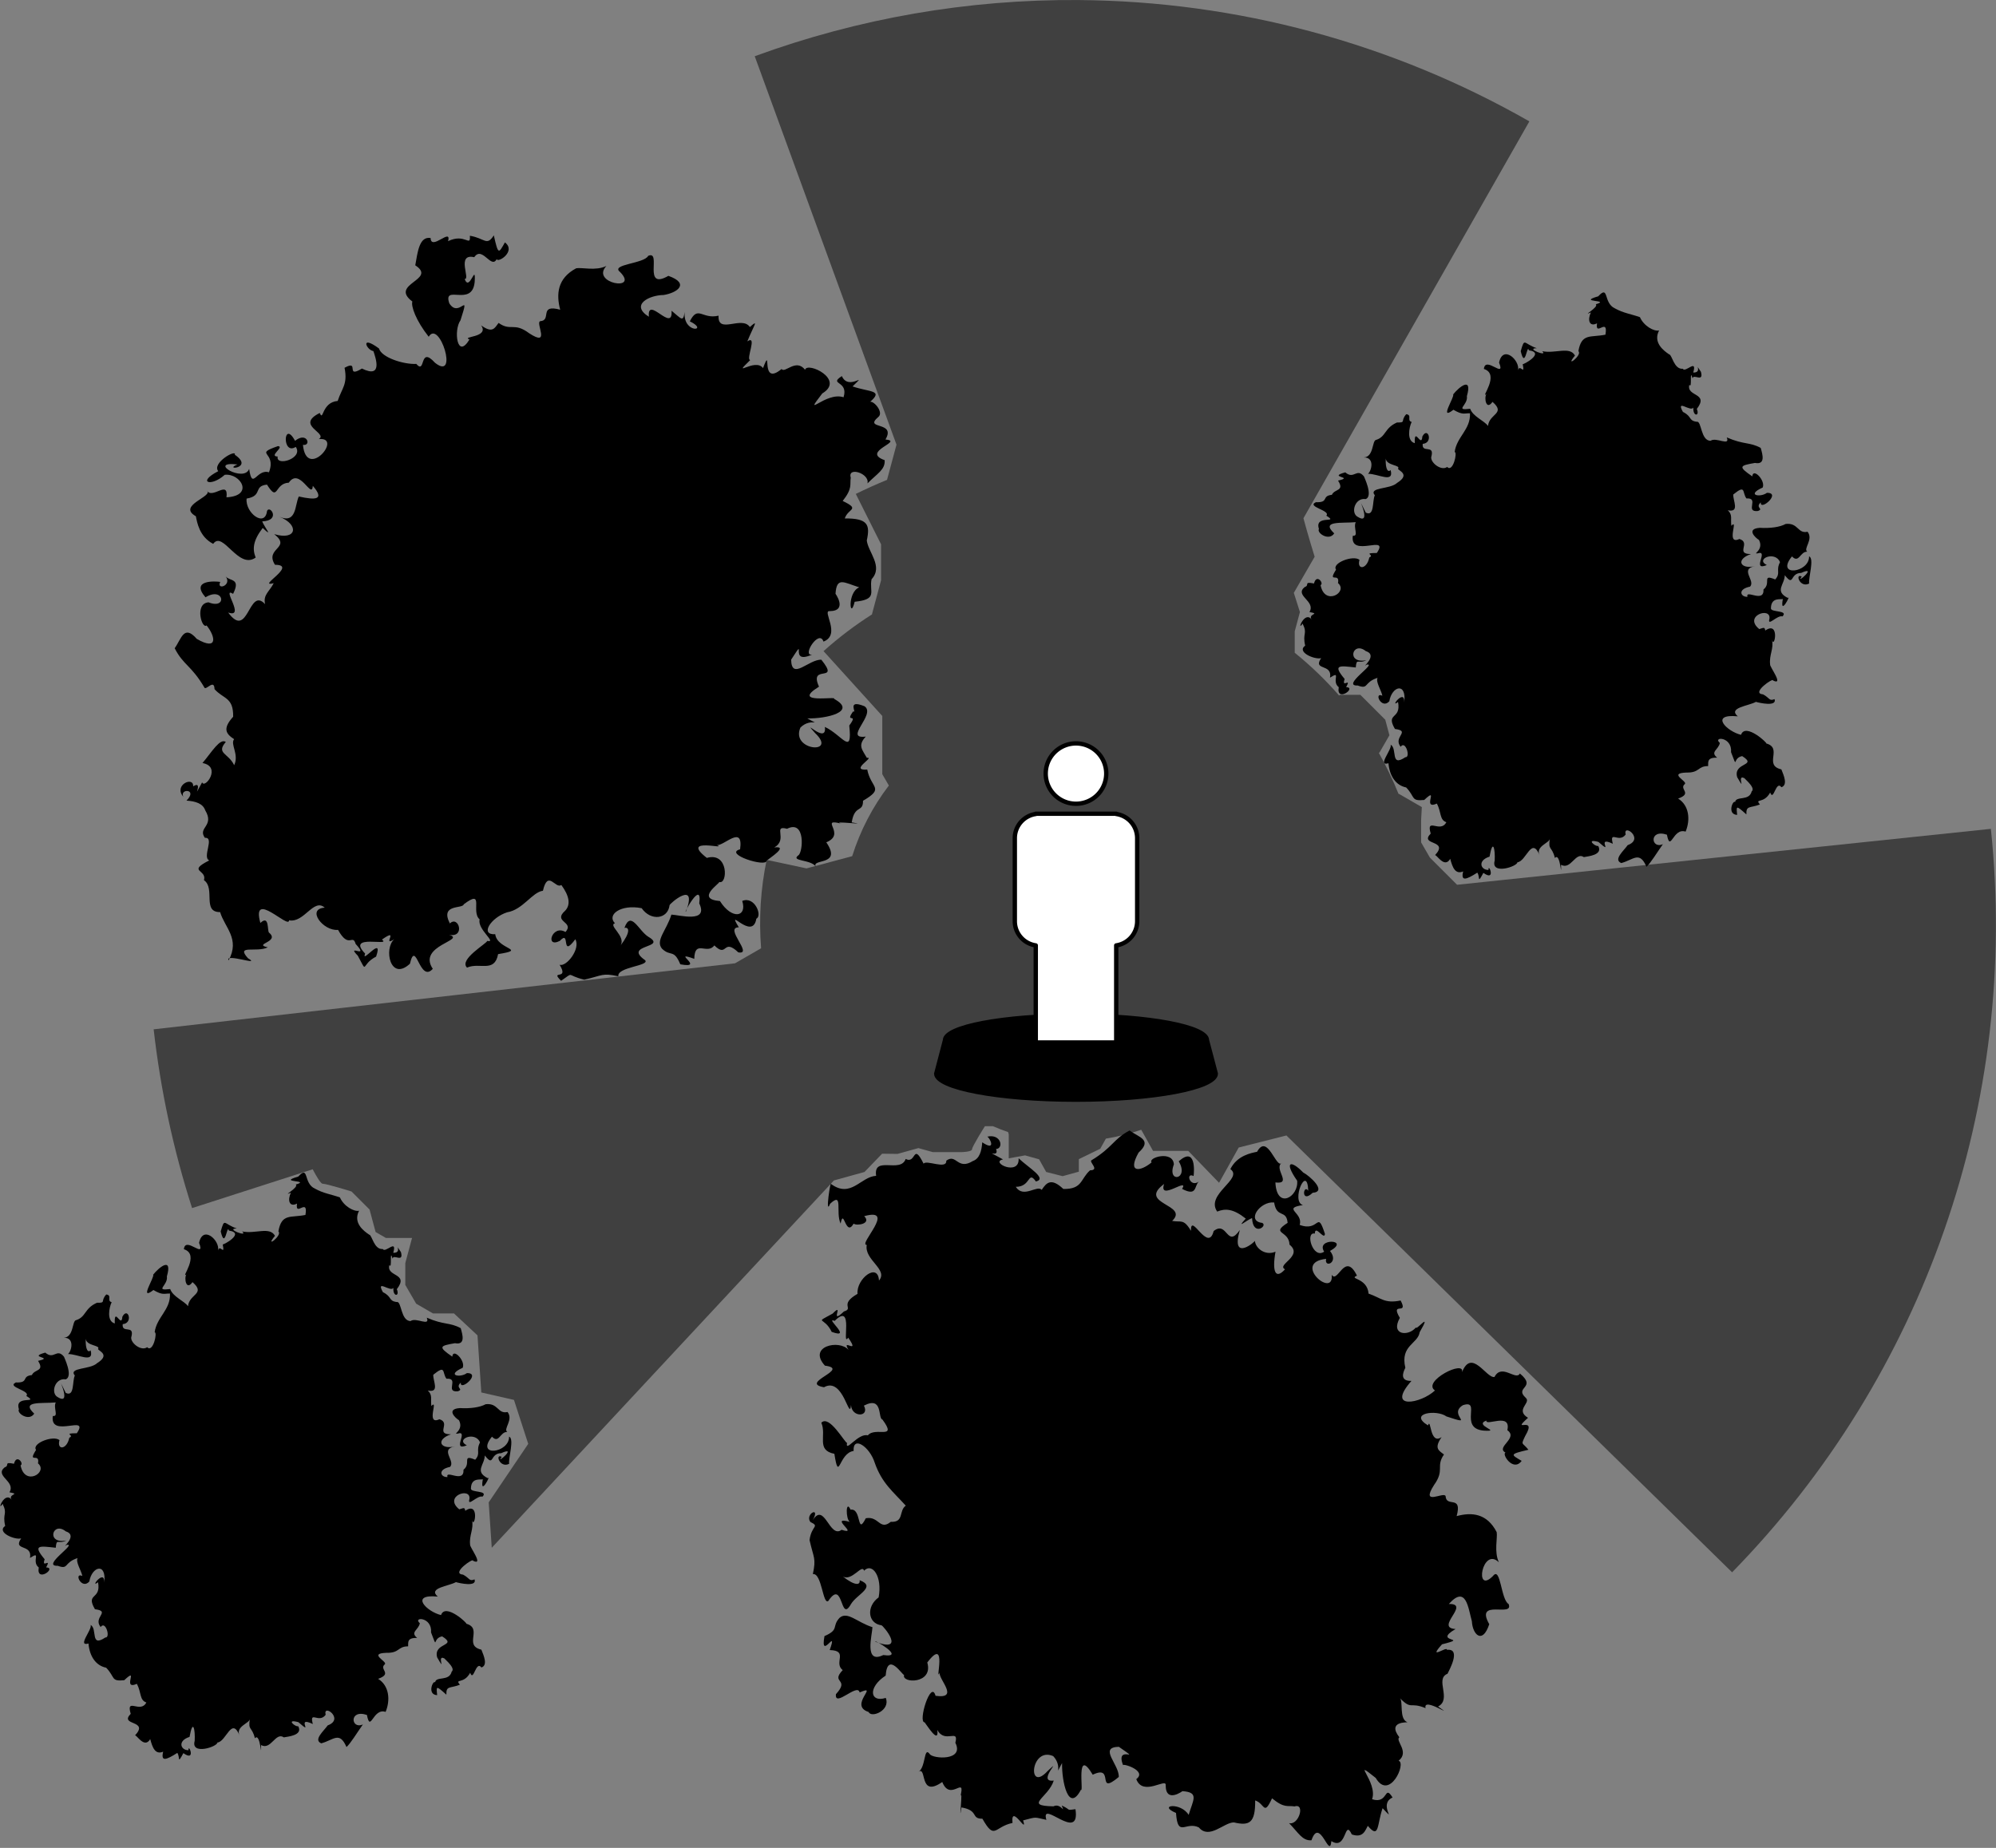 <?xml version="1.0" encoding="UTF-8" standalone="no"?>
<!-- Created with Inkscape (http://www.inkscape.org/) -->

<svg
   width="39.183mm"
   height="36.281mm"
   viewBox="0 0 39.183 36.281"
   version="1.1"
   id="svg7860"
   xml:space="preserve"
   inkscape:version="1.3.2 (091e20e, 2023-11-25, custom)"
   sodipodi:docname="wahrnehmungsbereich.svg"
   xmlns:inkscape="http://www.inkscape.org/namespaces/inkscape"
   xmlns:sodipodi="http://sodipodi.sourceforge.net/DTD/sodipodi-0.dtd"
   xmlns="http://www.w3.org/2000/svg"
   xmlns:svg="http://www.w3.org/2000/svg"><rect x="0" y="0" width="39.183" height="36.281" fill="#808080" stroke="none"/><sodipodi:namedview
     id="namedview7862"
     pagecolor="#ffffff"
     bordercolor="#666666"
     borderopacity="1.0"
     inkscape:showpageshadow="2"
     inkscape:pageopacity="0.0"
     inkscape:pagecheckerboard="0"
     inkscape:deskcolor="#d1d1d1"
     inkscape:document-units="mm"
     showgrid="false"
     inkscape:zoom="4.5506011"
     inkscape:cx="69.221624"
     inkscape:cy="80.538811"
     inkscape:window-width="2560"
     inkscape:window-height="1369"
     inkscape:window-x="2552"
     inkscape:window-y="-8"
     inkscape:window-maximized="1"
     inkscape:current-layer="g13989"
     showguides="true" /><defs
     id="defs7857" /><g
     inkscape:label="Ebene 1"
     inkscape:groupmode="layer"
     id="layer1"
     transform="translate(-109.391,-206.221)"><g
       id="g13922"
       transform="matrix(0.186,-0.693,0.693,0.186,-238.736,306.061)" /><g
       id="g13989"><path
         style="fill:#000000;fill-opacity:1;stroke-width:0.039"
         d="m 125.803,239.482 c 0.28,-0.307 -0.116,-0.21 0.131,-0.47 -0.186,-0.144 0.123,-0.383 -0.255,-0.394 0.168,-0.478 -0.195,0.235 -0.103,-0.274 0.299,-0.13 0.136,-0.186 0.297,-0.36 0.156,-0.133 0.34,0.088 0.645,0.185 -0.005,0.149 -0.17,0.734 0.212,0.547 0.469,0.066 -0.224,-0.333 -0.152,-0.261 0.609,0.232 0.149,-0.32 0.117,-0.323 -0.268,-0.035 -0.304,-0.368 -0.056,-0.548 0.077,-0.41 -0.125,-0.69 -0.286,-0.524 -0.039,-0.142 -0.239,0.218 -0.419,0.112 0.252,0.198 0.351,0.168 0.331,0.074 0.341,0.129 -0.055,0.277 -0.169,0.47 -0.218,0.389 -0.143,-0.513 -0.444,-0.063 -0.108,0.092 -0.128,-0.557 -0.304,-0.526 0.067,-0.321 0.016,-0.306 -0.065,-0.669 0.038,-0.291 0.209,-0.259 0.015,-0.356 -0.11,-0.154 0.209,-0.323 0.047,-0.033 0.233,-0.373 0.328,0.37 0.567,0.188 0.365,0.117 -0.274,-0.276 0.161,-0.156 -0.082,-0.052 -0.081,-0.45 0.015,-0.239 0.223,-0.038 0.118,0.527 0.299,0.168 0.259,-0.049 0.27,0.249 0.491,0.07 0.266,0.015 0.153,-0.22 0.294,-0.317 -0.251,-0.278 -0.467,-0.437 -0.609,-0.841 -0.099,-0.319 -0.434,-0.541 -0.415,-0.233 -0.296,0.04 -0.285,0.64 -0.378,0.056 -0.364,-0.071 -0.148,-0.363 -0.256,-0.61 0.156,-0.164 0.459,0.392 0.505,0.396 -0.04,0.205 0.219,-0.201 0.408,-0.148 0.146,-0.178 0.591,0.102 0.286,-0.312 -0.093,-0.019 0.018,-0.47 -0.363,-0.272 0.12,0.227 -0.242,0.239 -0.253,-0.014 -0.031,0.344 -0.147,-0.563 -0.53,-0.347 -0.501,-0.086 0.534,-0.357 0.018,-0.424 -0.345,-0.379 0.282,-0.521 0.464,-0.309 -0.156,-0.252 0.24,0.119 -0.007,-0.241 -0.14,0.204 0.123,-0.716 -0.266,-0.329 -0.214,-0.086 0.37,0.37 -0.058,0.216 -0.152,-0.313 -0.353,-0.152 0.018,-0.359 0.241,-0.246 -0.08,0.245 0.222,-0.042 0.205,-0.062 -0.106,-0.131 0.267,-0.346 -0.029,-0.292 0.401,-0.628 0.421,-0.261 0.189,-0.218 -0.295,-0.405 -0.24,-0.7 -0.182,0.004 0.597,-0.744 -0.05,-0.564 0.148,0.15 -0.146,0.195 -0.208,0.147 -0.158,0.277 -0.194,-0.329 -0.255,-0.001 -0.105,-0.22 0.059,-0.638 -0.207,-0.389 -0.104,0.265 0.015,-0.513 0.021,-0.387 0.391,0.284 0.58,-0.146 0.883,-0.162 -0.059,-0.405 0.478,-0.042 0.58,-0.331 0.21,0.108 0.137,-0.338 0.352,0.093 0.052,-0.084 0.458,0.123 0.445,-0.059 0.201,-0.149 0.216,0.196 0.523,0.006 0.127,-0.045 0.171,-0.189 0.183,-0.367 0.287,0.192 0.148,-0.096 0.098,-0.111 0.278,-0.062 0.326,0.236 0.173,0.242 0.084,0.21 -0.315,-0.046 0.137,0.205 -0.268,0.053 0.33,0.342 0.306,-0.022 0.195,0.185 0.57,0.4 0.34,0.455 -0.162,-0.225 -0.093,0.107 -0.396,0.105 0.152,0.236 0.425,-0.048 0.509,0.061 0.097,-0.152 0.193,-0.238 0.425,-0.019 0.378,0.006 0.332,-0.194 0.524,-0.366 0.193,-0.003 -0.015,-0.157 0.025,-0.195 0.431,-0.262 0.428,-0.416 0.751,-0.587 0.182,0.134 0.455,0.181 0.177,0.434 -0.231,0.413 0.04,0.373 0.256,0.192 -0.08,-0.093 0.419,-0.242 0.437,0.039 -0.143,0.377 0.309,0.3 0.095,-0.06 0.34,-0.302 0.304,0.2 0.292,0.289 -0.164,-0.082 -0.073,0.237 0.103,0.109 -0.094,0.081 -0.027,0.3 -0.328,0.144 0.146,-0.246 -0.47,0.256 -0.354,-0.097 -0.534,0.396 0.502,0.4 0.158,0.725 0.172,0.034 0.224,-0.052 0.369,0.195 -0.008,-0.382 0.335,0.446 0.446,0.004 0.272,-0.213 0.257,0.352 0.513,-0.02 -0.186,0.653 0.328,0.209 0.297,0.209 0.003,0.137 0.193,0.305 0.404,0.217 -0.07,0.39 -0.001,0.555 0.187,0.345 -0.178,-0.088 0.368,-0.259 0.088,-0.484 -0.008,-0.283 -0.384,-0.204 -0.037,-0.428 -0.025,-0.272 -0.214,-0.078 -0.265,-0.4 -0.278,-0.027 -0.554,0.365 -0.234,0.401 0.118,0.058 -0.184,0.276 -0.199,-0.095 -0.121,0.049 -0.322,0.23 -0.124,0.011 -0.244,-0.195 -0.401,-0.203 -0.561,-0.138 -0.237,-0.343 0.523,-0.644 0.259,-0.834 0.134,-0.271 0.415,-0.317 0.524,-0.34 0.207,-0.377 0.376,0.354 0.488,0.216 -0.174,0.108 0.214,0.428 -0.128,0.386 0.025,0.543 0.46,0.282 0.427,-0.034 -0.267,-0.383 -0.123,-0.412 0.119,-0.161 0.116,0.058 0.48,0.376 0.185,0.398 -0.236,0.224 -0.184,-0.183 -0.086,-0.04 -0.021,-0.544 -0.349,0.215 -0.104,0.281 -0.422,0.064 0.012,0.147 -0.065,0.389 0.397,0.149 0.337,-0.309 0.496,0.176 -0.008,0.141 -0.194,-0.193 -0.198,-0.005 -0.196,-0.044 -0.04,0.511 0.183,0.355 -0.174,-0.272 0.529,-0.244 0.115,-0.014 0.185,0.232 -0.12,0.343 -0.076,0.155 -0.685,0.073 0.16,0.795 0.109,0.313 0.118,0.185 0.257,-0.472 0.496,0.017 -0.174,0.073 0.202,0.034 0.228,0.353 0.247,0.083 0.31,0.2 0.629,0.135 0.164,0.305 -0.213,0.005 -0.015,0.341 -0.191,0.34 0.169,0.369 0.315,0.188 0.007,0.069 0.328,-0.346 0.074,0.093 -0.033,0.23 -0.386,0.257 -0.281,0.699 -0.057,0.109 -0.101,0.264 0.12,0.257 -0.512,0.58 0.193,0.444 0.461,0.188 -0.263,-0.177 0.605,-0.618 0.53,-0.355 0.192,-0.485 0.479,0.122 0.639,0.09 0.14,-0.274 0.424,0.081 0.498,-0.068 0.344,0.286 -0.12,0.26 0.116,0.478 0.113,0.097 -0.217,0.234 0.044,0.392 -0.359,0.322 0.196,-0.067 -0.055,0.356 -0.09,0.194 -0.062,0.113 0.063,0.271 -0.379,0.089 -0.345,0.093 -0.133,0.218 -0.167,0.229 -0.399,-0.143 -0.316,-0.161 -0.203,-0.108 0.259,-0.283 0.035,-0.441 0.081,-0.359 -0.429,-0.068 -0.412,-0.189 -0.263,0.098 0.331,0.222 -0.059,0.197 -0.487,-0.051 -0.029,-0.624 -0.403,-0.498 -0.304,0.189 0.279,0.419 -0.321,0.22 -0.194,-0.142 -0.756,-0.063 -0.363,0.176 0.062,-0.171 0.03,0.397 0.268,0.229 -0.153,0.223 -0.057,0.263 0.046,0.342 -0.166,0.241 0.022,0.298 -0.196,0.601 -0.272,0.428 0.199,0.118 0.228,0.217 0.014,0.232 0.332,-0.034 0.217,0.392 0.292,-0.08 0.596,-0.057 0.786,0.315 0.019,0.119 -0.054,0.385 0.043,0.592 -0.326,-0.318 -0.492,0.65 -0.114,0.267 0.149,-0.194 0.154,0.47 0.305,0.552 0.111,0.272 -0.67,-0.117 -0.38,0.396 -0.132,0.404 -0.328,0.205 -0.341,-0.057 -0.072,-0.257 -0.111,-0.721 -0.452,-0.34 0.438,-0.008 -0.288,0.468 0.132,0.492 -0.472,0.273 0.308,0.158 -0.266,0.3 -0.296,0.33 0.106,0.024 0.097,0.109 0.294,-0.035 0.029,0.426 0.011,0.469 -0.257,0.102 0.091,0.502 -0.186,0.643 0.375,0.265 -0.304,-0.205 -0.245,0.032 -0.318,-0.13 -0.266,0.046 -0.507,-0.199 0.075,0.058 -0.02,0.413 0.15,0.475 0.011,0.009 -0.405,-0.026 -0.158,0.296 -0.087,0.067 0.206,0.284 -0.014,0.461 0.158,0.045 -0.183,0.794 -0.449,0.338 -0.511,-0.408 0.047,0.078 -0.072,0.418 0.323,0.104 0.234,-0.304 0.402,-0.034 -0.294,0.131 0.109,0.53 -0.196,0.21 -0.111,0.325 -0.063,0.617 -0.29,0.346 -0.05,0.086 -0.089,0.247 -0.314,0.169 -0.152,-0.322 -0.092,0.326 -0.401,0.131 -0.035,0.375 -0.228,-0.495 -0.391,-0.016 -0.179,0.011 -0.249,-0.14 -0.44,-0.337 0.191,0.049 0.323,-0.398 0.108,-0.328 -0.136,-0.023 -0.197,0.042 -0.442,-0.159 -0.165,0.357 -0.139,0.104 -0.331,0.041 0.004,0.443 -0.112,0.503 -0.417,0.432 -0.194,-0.004 -0.483,0.344 -0.689,0.098 -0.26,-0.126 -0.414,0.212 -0.448,-0.284 -0.37,-0.155 0.094,-0.215 0.248,0.038 0.089,-0.298 0.211,-0.443 -0.122,-0.466 0.021,-0.015 -0.328,0.254 -0.329,-0.116 0.02,-0.155 -0.447,0.23 -0.577,-0.12 0.228,-0.17 -0.302,-0.325 -0.257,-0.268 -0.173,-0.437 0.409,-0.023 -0.086,-0.367 -0.406,0.01 0.011,0.347 -9.2e-4,0.593 -0.459,0.381 -0.067,-0.255 -0.511,-0.045 -0.341,-0.569 -0.172,0.367 -0.232,0.296 -0.244,0.465 -0.378,-0.164 -0.37,-0.525 -0.17,0.303 0.027,0.074 -0.174,-0.136 -0.445,-0.194 -0.515,0.737 -0.107,0.29 0.326,-0.304 -0.235,0.236 0.118,0.19 -0.109,0.342 -0.598,0.494 -0.006,0.506 0.145,-0.075 0.236,0.171 0.162,-0.016 0.199,0.089 0.072,0.098 0.27,0.072 0.1,0.675 -0.696,-0.214 -0.571,0.209 -0.248,-0.05 -0.168,-0.066 -0.457,0.011 0.096,0.3 -0.248,-0.347 -0.208,0.05 -0.361,0.074 -0.344,0.352 -0.591,-0.083 -0.234,0.001 -0.061,-0.16 -0.411,-0.222 -0.062,0.41 0.041,-0.456 -0.026,-0.197 0.121,-0.467 -0.188,0.106 -0.351,-0.302 -0.468,0.327 -0.293,-0.33 -0.471,-0.197 0.154,-0.088 0.104,-0.517 0.226,-0.35 0.059,0.093 0.684,0.138 0.502,-0.223 0.076,-0.293 -0.202,0.028 -0.354,-0.252 0.037,0.3 -0.21,-0.103 -0.249,-0.149 -0.138,-8.4e-4 0.126,-0.853 0.214,-0.521 0.485,0.068 0.046,-0.333 0.082,-0.459 -0.103,0.243 0.166,-0.736 -0.244,-0.195 0.125,0.427 -0.512,0.413 -0.455,0.243 -0.027,0.018 -0.325,-0.477 -0.362,0.014 -0.357,0.233 -0.308,0.537 0.002,0.438 0.098,0.244 -0.284,0.402 -0.336,0.277 -0.404,-0.129 0.221,-0.558 -0.177,-0.384 -0.039,-0.195 -0.5,0.313 -0.465,0.03 z"
         id="path13914" /><path
         style="fill:#000000;fill-opacity:1;stroke-width:0.028"
         d="m 109.695,233.364 c 0.277,0.012 0.107,-0.122 0.322,-0.145 0.052,-0.121 0.255,-0.067 0.121,-0.279 0.337,-0.076 -0.224,-0.062 0.142,-0.162 0.173,0.15 0.221,-0.097 0.368,0.081 -0.011,-0.012 0.191,0.385 0.032,0.444 -0.211,-0.035 -0.304,0.277 -0.152,0.351 0.328,0.199 -0.119,-0.627 0.154,-0.085 0.176,0.086 0.124,-0.231 0.178,-0.34 -0.132,-0.164 0.302,-0.113 0.437,-0.244 0.26,-0.163 0.041,-0.235 0.017,-0.276 0.063,-0.08 -0.225,-0.056 -0.24,-0.203 -0.008,0.23 0.051,0.276 0.096,0.227 0.073,0.268 -0.25,0.07 -0.444,0.073 0.067,-0.053 0.141,-0.324 -0.084,-0.321 0.2,-0.006 0.162,-0.333 0.242,-0.344 0.199,-0.062 0.161,-0.233 0.411,-0.342 0.187,0.004 0.061,-0.031 0.182,-0.163 0.122,0.017 0.004,0.125 0.106,0.152 -0.051,0.103 -0.102,0.377 0.062,0.417 -0.017,-0.344 0.132,0.107 0.148,-0.131 0.109,-0.208 0.221,0.128 0.007,0.145 -0.022,0.191 0.227,0.007 0.173,0.237 -0.049,0.11 0.183,0.306 0.307,0.216 0.114,0.119 0.207,-0.296 0.147,-0.293 0.039,-0.299 0.315,-0.439 0.301,-0.761 -0.117,-0.002 -0.142,0.039 -0.325,-0.069 -0.296,0.23 0.032,-0.261 -0.006,-0.3 0.107,-0.138 0.386,-0.371 0.27,0.033 0.027,0.18 -0.255,0.286 0.065,0.248 0.053,0.153 0.275,0.232 0.35,0.337 0.022,-0.241 0.356,-0.24 0.088,-0.473 -0.127,0.18 -0.168,-0.084 -0.12,-0.151 -0.126,0.095 0.28,-0.391 -0.049,-0.495 0.026,-0.269 0.432,0.211 0.298,-0.125 0.076,-0.36 0.416,-0.041 0.372,0.151 0.035,-0.136 0.14,0.12 0.092,-0.122 -0.007,0.025 0.455,-0.221 0.121,-0.27 -0.035,-0.147 -0.072,0.391 -0.16,0.017 0.08,-0.28 0.052,-0.147 0.316,-0.058 -0.243,2.3e-4 0.24,0.18 0.105,0.058 0.258,0.054 0.541,-0.102 0.644,0.086 -0.219,0.267 0.153,-0.01 0.067,-0.086 0.063,-0.359 0.236,-0.264 0.531,-0.324 0.06,-0.355 -0.207,0.054 -0.165,-0.223 -0.157,0.08 -0.189,-0.076 -0.12,-0.214 -0.198,0.085 0.167,-0.107 0.095,-0.16 0.313,-0.092 -0.38,-0.034 0.048,-0.156 0.217,-0.234 0.095,0.13 0.327,0.236 0.169,0.094 0.311,0.109 0.492,0.173 0.077,0.175 0.277,0.284 0.376,0.261 -0.123,0.238 0.089,0.397 0.2,0.471 0.053,0.002 0.092,0.297 0.265,0.281 0.051,0.088 0.287,-0.212 0.206,0.074 0.199,0.008 -0.003,-0.236 0.151,-0.013 0.059,0.22 -0.152,0.028 -0.164,0.129 -0.067,-0.227 -0.002,0.228 -0.063,0.123 -0.066,0.242 0.395,0.151 0.146,0.476 0.064,0.15 -0.083,0.153 -0.067,-0.028 -0.051,0.097 -0.353,-0.181 -0.206,0.086 0.186,0.092 0.103,0.171 0.273,0.194 0.095,-0.023 0.075,0.375 0.271,0.373 0.104,-0.08 0.391,0.117 0.317,-0.066 0.34,0.148 0.448,0.087 0.666,0.206 0.039,0.133 0.097,0.335 -0.113,0.295 -0.295,0.052 -0.34,0.067 -0.052,0.264 0.014,-0.178 0.264,0.083 0.204,0.219 -0.334,0.15 -0.048,0.202 0.083,0.104 0.292,-0.003 -0.139,0.369 -0.12,0.187 -0.12,0.108 0.069,0.125 -0.058,0.17 -0.265,0.025 0.04,-0.264 -0.224,-0.247 -0.088,-0.118 -0.005,-0.283 -0.258,-0.078 -0.01,0.118 0.134,0.361 -0.108,0.31 0.099,0.09 0.051,0.17 0.07,0.305 0.15,-0.159 -0.119,0.389 0.158,0.259 0.235,0.073 -0.092,0.297 0.227,0.296 -0.307,0.104 -0.213,0.307 0.079,0.237 -0.31,0.056 0.018,0.289 -0.098,0.403 -0.25,0.05 -0.185,0.207 -0.05,0.199 -0.042,-0.153 0.329,0.133 0.315,-0.144 0.16,-0.122 -0.045,-0.31 0.23,-0.196 0.115,-0.13 0.007,-0.172 0.094,-0.34 -0.091,-0.23 -0.496,-0.061 -0.259,0.057 -0.31,0.128 0.048,-0.303 -0.179,-0.23 -0.115,0.017 0.129,-0.061 0.025,-0.263 -0.069,-0.04 -0.26,-0.219 0.017,-0.238 0.206,0.012 0.395,-0.014 0.507,-0.076 0.251,-0.028 0.233,0.197 0.43,0.153 0.121,0.155 -0.091,0.331 -0.006,0.392 -0.14,-0.008 -0.161,0.238 -0.3,0.092 -0.334,0.409 0.343,0.325 0.336,-0.001 0.107,0.044 -0.016,0.419 0.001,0.534 -0.185,0.094 -0.283,-0.211 -0.145,-0.136 -0.141,0.175 0.333,-0.229 -0.011,-0.073 -0.23,0.002 -0.132,0.285 -0.322,0.045 -0.002,0.185 -0.21,0.311 0.06,0.447 0.071,-0.08 -0.164,0.377 -0.098,0.018 -0.021,0.025 -0.231,-0.05 -0.234,0.184 -0.009,0.087 0.35,0.032 0.227,0.16 -0.103,-0.033 -0.301,0.214 -0.257,0.048 0.039,-0.246 -0.521,-0.059 -0.199,0.201 0.08,-0.022 0.108,-0.051 0.117,0.029 0.292,-0.203 0.179,0.381 0.132,0.18 0.041,0.173 -0.058,0.296 -0.036,0.485 -0.016,0.038 0.281,0.425 0.056,0.315 0.017,-0.064 -0.446,0.254 -0.194,0.273 0.134,0.071 0.116,0.138 0.225,0.093 0.053,0.153 -0.296,0.075 -0.366,0.054 -0.137,0.079 -0.557,0.113 -0.356,0.284 -0.565,-0.055 -0.216,0.297 0.064,0.363 0.085,-0.25 0.545,0.184 0.493,0.169 0.335,0.092 -0.06,0.428 0.299,0.51 0.051,0.126 0.128,0.306 10e-4,0.35 -0.11,-0.146 -0.153,0.292 -0.221,0.104 -0.126,0.231 -0.308,0.105 -0.202,0.235 -0.198,0.075 -0.272,0.015 -0.265,0.195 -0.208,-0.187 -0.199,-0.169 -0.181,0.009 -0.202,-0.008 -0.085,-0.295 -0.04,-0.253 0.02,-0.125 0.277,-0.011 0.325,-0.209 0.101,-0.076 -0.231,-0.318 -0.112,-0.239 -0.222,-0.153 0.027,0.306 -0.173,-0.04 -0.082,-0.296 0.412,-0.215 0.098,-0.413 -0.201,0.037 -0.076,0.285 -0.218,-0.077 0.025,-0.311 -0.368,-0.309 -0.22,-0.181 -0.024,0.132 -0.197,0.173 -0.053,0.288 -0.195,-0.003 -0.175,0.077 -0.177,0.166 -0.207,-10e-4 -0.163,0.134 -0.427,0.127 -0.361,0.013 0.016,0.165 -0.028,0.223 -0.128,0.103 0.159,0.182 -0.134,0.288 0.215,0.132 0.245,0.413 0.147,0.649 -0.25,-0.085 -0.296,0.422 -0.367,0.06 -0.356,-0.119 -0.315,0.292 -0.079,0.186 -0.113,0.16 -0.238,0.368 -0.322,0.444 -0.138,-0.318 -0.252,-0.138 -0.495,-0.073 -0.163,-0.066 0.05,-0.243 0.126,-0.352 0.339,-0.125 -0.099,-0.438 -0.04,-0.208 -0.134,0.179 -0.324,-0.097 -0.252,0.181 -0.355,-0.169 0.039,0.247 -0.283,-0.036 -0.269,-0.074 -0.044,0.107 -0.005,0.077 0.104,0.184 -0.21,0.206 -0.281,0.221 -0.164,-0.112 -0.251,0.258 -0.447,0.151 0.006,0.33 -0.01,-0.263 -0.121,-0.133 -0.058,-0.239 -0.138,-0.141 -0.099,-0.382 9.8e-4,0.087 -0.292,0.148 -0.2,0.331 -0.158,-0.387 -0.264,0.12 -0.437,0.134 0.003,0.082 -0.528,0.257 -0.446,-0.033 0.012,-0.225 -0.035,-0.446 -0.101,-0.077 -0.244,0.076 -0.174,0.265 -0.02,0.261 -0.01,-0.156 0.159,0.24 -0.101,0.058 -0.125,0.23 -0.06,0.08 -0.119,-0.005 -0.224,0.143 -0.326,0.175 -0.278,-0.024 -0.158,0.067 -0.211,-0.087 -0.254,-0.247 -0.116,0.201 -0.275,-0.104 -0.3,-0.07 0.291,-0.312 -0.316,-0.186 -0.083,-0.426 -0.097,-0.334 0.191,0.003 0.307,-0.223 -0.136,-0.047 -0.094,-0.189 -0.185,-0.366 -0.308,0.133 0.057,-0.359 -0.249,-0.071 -0.268,0.026 -0.171,-0.055 -0.355,-0.246 -0.203,-0.04 -0.326,-0.225 -0.347,-0.475 -0.232,0.067 0.082,-0.28 0.042,-0.365 0.14,0.077 -0.015,0.45 0.289,0.247 0.109,0.011 0.003,-0.343 -0.092,-0.205 -0.157,-0.195 0.208,-0.308 -0.112,-0.35 -0.19,-0.326 0.126,-0.175 0.061,-0.53 -0.176,0.138 0.135,-0.281 0.122,0.008 0.049,-0.408 -0.247,-0.315 -0.293,-0.022 -0.154,0.171 -0.312,-0.188 -0.137,-0.109 -0.024,-0.114 -0.134,-0.272 -0.094,-0.351 -0.279,0.09 -0.167,0.232 -0.39,0.151 -0.335,0.013 0.392,-0.447 0.178,-0.41 -0.138,0.091 0.243,-0.182 -0.018,-0.265 -0.262,-0.21 -0.394,0.255 0.008,0.179 -0.165,0.08 -0.19,-0.055 -0.206,0.142 -0.32,-0.035 -0.462,-0.064 -0.218,0.226 -0.069,0.199 0.141,-0.046 0.029,0.16 0.22,0.005 -0.199,0.312 -0.145,0.001 -0.153,-0.117 0.063,-0.339 -0.172,-0.187 0.054,-0.284 -0.346,-0.13 -0.173,-0.384 -0.122,0.036 -0.492,-0.118 -0.314,-0.245 -0.058,-0.251 0.053,-0.226 -0.051,-0.433 -0.123,0.187 0.04,-0.28 0.185,-0.071 -0.103,-0.127 0.186,-0.111 -0.05,-0.156 0.13,-0.217 -0.302,-0.32 -0.094,-0.49 0.108,-0.035 -0.033,-0.113 0.183,-0.07 0.05,-0.202 0.203,0.002 0.129,0.031 0.081,0.423 0.55,0.135 0.342,-0.039 0.044,-0.224 -0.216,0.02 -0.038,-0.264 -0.09,-0.128 0.34,-0.293 0.46,-0.192 -0.057,0.199 0.142,0.196 0.193,-0.047 0.117,-0.052 -0.144,-0.087 0.147,-0.088 0.262,-0.385 -0.534,0.113 -0.471,-0.339 0.123,0.016 0.004,-0.16 0.058,-0.266 -0.277,0.025 -0.696,-0.036 -0.423,0.22 -0.101,0.158 -0.349,-0.007 -0.3,-0.087 -0.096,-0.292 0.413,-0.094 0.145,-0.261 0.095,-0.102 -0.394,-0.174 -0.208,-0.262 z"
         id="path13916" /><path
         style="fill:#000000;fill-opacity:1;stroke-width:0.028"
         d="m 135.215,216.081 c 0.277,0.012 0.107,-0.122 0.322,-0.145 0.052,-0.121 0.255,-0.067 0.121,-0.279 0.337,-0.076 -0.224,-0.062 0.142,-0.162 0.173,0.15 0.221,-0.097 0.368,0.081 -0.011,-0.012 0.191,0.385 0.032,0.444 -0.211,-0.035 -0.304,0.277 -0.152,0.351 0.328,0.199 -0.119,-0.627 0.154,-0.085 0.176,0.086 0.124,-0.231 0.178,-0.34 -0.132,-0.164 0.302,-0.113 0.437,-0.244 0.26,-0.163 0.041,-0.235 0.017,-0.276 0.063,-0.08 -0.225,-0.056 -0.24,-0.203 -0.008,0.23 0.051,0.276 0.096,0.227 0.073,0.268 -0.25,0.07 -0.444,0.073 0.067,-0.053 0.141,-0.324 -0.084,-0.321 0.2,-0.006 0.162,-0.333 0.242,-0.344 0.199,-0.062 0.161,-0.233 0.411,-0.342 0.187,0.004 0.061,-0.031 0.182,-0.163 0.122,0.017 0.004,0.125 0.106,0.152 -0.051,0.103 -0.102,0.377 0.062,0.417 -0.017,-0.344 0.132,0.107 0.148,-0.131 0.109,-0.208 0.221,0.128 0.007,0.145 -0.022,0.191 0.227,0.007 0.173,0.237 -0.049,0.11 0.183,0.306 0.307,0.216 0.114,0.119 0.207,-0.296 0.147,-0.293 0.039,-0.299 0.315,-0.439 0.301,-0.761 -0.117,-0.002 -0.142,0.039 -0.325,-0.069 -0.296,0.23 0.032,-0.261 -0.006,-0.3 0.107,-0.138 0.386,-0.371 0.27,0.033 0.028,0.18 -0.255,0.286 0.065,0.248 0.053,0.153 0.275,0.232 0.35,0.337 0.022,-0.241 0.356,-0.24 0.088,-0.473 -0.127,0.18 -0.168,-0.084 -0.12,-0.151 -0.126,0.095 0.28,-0.391 -0.049,-0.495 0.026,-0.269 0.432,0.211 0.298,-0.125 0.076,-0.36 0.416,-0.041 0.372,0.151 0.035,-0.136 0.14,0.12 0.092,-0.122 -0.007,0.025 0.455,-0.221 0.121,-0.27 -0.035,-0.147 -0.072,0.391 -0.16,0.017 0.08,-0.28 0.052,-0.147 0.316,-0.058 -0.243,2.3e-4 0.24,0.18 0.105,0.058 0.258,0.054 0.541,-0.102 0.644,0.086 -0.219,0.267 0.153,-0.01 0.067,-0.086 0.063,-0.359 0.236,-0.264 0.531,-0.324 0.06,-0.355 -0.207,0.054 -0.165,-0.223 -0.157,0.08 -0.189,-0.076 -0.12,-0.214 -0.198,0.085 0.167,-0.107 0.095,-0.16 0.313,-0.092 -0.38,-0.034 0.048,-0.156 0.217,-0.234 0.095,0.13 0.327,0.236 0.169,0.094 0.311,0.109 0.492,0.173 0.077,0.175 0.277,0.284 0.376,0.261 -0.123,0.238 0.089,0.397 0.2,0.471 0.053,0.002 0.092,0.297 0.265,0.281 0.051,0.088 0.287,-0.212 0.206,0.074 0.199,0.008 -0.003,-0.236 0.151,-0.013 0.059,0.22 -0.152,0.028 -0.164,0.129 -0.067,-0.227 -0.002,0.228 -0.063,0.123 -0.066,0.242 0.395,0.151 0.146,0.476 0.064,0.15 -0.083,0.153 -0.067,-0.028 -0.051,0.097 -0.353,-0.181 -0.206,0.086 0.186,0.092 0.103,0.171 0.273,0.194 0.095,-0.023 0.075,0.375 0.271,0.373 0.104,-0.08 0.391,0.117 0.317,-0.066 0.34,0.148 0.448,0.087 0.666,0.206 0.039,0.133 0.097,0.335 -0.113,0.295 -0.295,0.052 -0.34,0.067 -0.052,0.264 0.014,-0.178 0.264,0.083 0.204,0.219 -0.334,0.15 -0.048,0.202 0.083,0.104 0.292,-0.003 -0.139,0.369 -0.12,0.187 -0.12,0.108 0.069,0.125 -0.058,0.17 -0.265,0.025 0.04,-0.264 -0.224,-0.247 -0.088,-0.118 -0.005,-0.283 -0.258,-0.078 -0.01,0.118 0.134,0.361 -0.108,0.31 0.099,0.09 0.051,0.17 0.07,0.305 0.15,-0.159 -0.119,0.389 0.158,0.259 0.235,0.073 -0.092,0.297 0.227,0.296 -0.307,0.104 -0.213,0.307 0.079,0.237 -0.31,0.056 0.018,0.289 -0.098,0.403 -0.25,0.05 -0.185,0.207 -0.05,0.199 -0.042,-0.153 0.329,0.133 0.315,-0.144 0.16,-0.122 -0.045,-0.31 0.23,-0.196 0.115,-0.13 0.007,-0.172 0.094,-0.34 -0.091,-0.23 -0.496,-0.061 -0.259,0.057 -0.31,0.128 0.048,-0.303 -0.179,-0.23 -0.115,0.017 0.129,-0.061 0.025,-0.263 -0.069,-0.04 -0.26,-0.219 0.017,-0.238 0.206,0.012 0.395,-0.014 0.507,-0.076 0.251,-0.028 0.233,0.197 0.43,0.153 0.121,0.155 -0.091,0.331 -0.006,0.392 -0.14,-0.008 -0.161,0.238 -0.3,0.092 -0.334,0.409 0.343,0.325 0.336,-0.001 0.107,0.044 -0.016,0.419 0.001,0.534 -0.185,0.094 -0.283,-0.211 -0.145,-0.136 -0.141,0.175 0.333,-0.229 -0.011,-0.073 -0.23,0.002 -0.132,0.285 -0.322,0.045 -0.002,0.185 -0.21,0.311 0.06,0.447 0.071,-0.08 -0.164,0.377 -0.098,0.018 -0.021,0.025 -0.231,-0.05 -0.234,0.184 -0.009,0.087 0.35,0.032 0.227,0.16 -0.103,-0.033 -0.301,0.214 -0.257,0.048 0.039,-0.246 -0.521,-0.059 -0.199,0.201 0.08,-0.022 0.108,-0.051 0.117,0.029 0.292,-0.203 0.179,0.381 0.132,0.18 0.041,0.173 -0.058,0.296 -0.036,0.485 -0.016,0.038 0.281,0.425 0.056,0.315 0.017,-0.064 -0.446,0.254 -0.194,0.273 0.133,0.071 0.116,0.138 0.225,0.093 0.053,0.153 -0.296,0.075 -0.366,0.054 -0.137,0.079 -0.557,0.113 -0.356,0.284 -0.565,-0.055 -0.216,0.297 0.064,0.363 0.085,-0.25 0.545,0.184 0.493,0.169 0.335,0.092 -0.06,0.428 0.299,0.51 0.051,0.126 0.128,0.306 0.001,0.35 -0.11,-0.146 -0.153,0.292 -0.221,0.104 -0.126,0.231 -0.308,0.105 -0.202,0.235 -0.198,0.075 -0.272,0.015 -0.265,0.195 -0.208,-0.187 -0.199,-0.169 -0.181,0.009 -0.202,-0.008 -0.085,-0.295 -0.04,-0.253 0.02,-0.125 0.277,-0.011 0.325,-0.209 0.101,-0.076 -0.231,-0.318 -0.112,-0.239 -0.222,-0.153 0.027,0.306 -0.173,-0.04 -0.082,-0.296 0.412,-0.215 0.098,-0.413 -0.201,0.037 -0.076,0.285 -0.218,-0.077 0.025,-0.311 -0.368,-0.309 -0.22,-0.181 -0.024,0.132 -0.197,0.173 -0.053,0.288 -0.195,-0.003 -0.175,0.077 -0.177,0.166 -0.207,-0.001 -0.163,0.134 -0.427,0.127 -0.361,0.013 0.016,0.165 -0.028,0.223 -0.128,0.103 0.159,0.182 -0.134,0.288 0.215,0.132 0.245,0.413 0.147,0.649 -0.25,-0.085 -0.296,0.422 -0.367,0.06 -0.356,-0.119 -0.315,0.292 -0.079,0.186 -0.113,0.16 -0.238,0.368 -0.322,0.444 -0.138,-0.318 -0.252,-0.138 -0.495,-0.073 -0.163,-0.066 0.05,-0.243 0.126,-0.352 0.339,-0.125 -0.099,-0.438 -0.04,-0.208 -0.134,0.179 -0.324,-0.097 -0.252,0.181 -0.355,-0.169 0.039,0.247 -0.283,-0.036 -0.269,-0.074 -0.044,0.107 -0.005,0.077 0.104,0.184 -0.21,0.206 -0.281,0.221 -0.164,-0.112 -0.251,0.258 -0.447,0.151 0.006,0.33 -0.01,-0.263 -0.121,-0.133 -0.058,-0.239 -0.138,-0.141 -0.099,-0.382 9.7e-4,0.087 -0.292,0.148 -0.2,0.331 -0.158,-0.387 -0.264,0.12 -0.437,0.134 0.003,0.082 -0.528,0.257 -0.446,-0.033 0.012,-0.225 -0.035,-0.446 -0.101,-0.077 -0.244,0.076 -0.174,0.265 -0.02,0.261 -0.01,-0.156 0.159,0.24 -0.101,0.058 -0.125,0.23 -0.06,0.08 -0.119,-0.005 -0.224,0.143 -0.326,0.175 -0.278,-0.024 -0.158,0.067 -0.211,-0.087 -0.254,-0.247 -0.116,0.201 -0.275,-0.104 -0.3,-0.07 0.291,-0.312 -0.316,-0.186 -0.083,-0.426 -0.097,-0.334 0.191,0.003 0.307,-0.223 -0.136,-0.047 -0.094,-0.189 -0.185,-0.366 -0.308,0.133 0.057,-0.359 -0.249,-0.071 -0.268,0.026 -0.171,-0.055 -0.355,-0.246 -0.203,-0.04 -0.326,-0.225 -0.347,-0.475 -0.232,0.067 0.082,-0.28 0.042,-0.365 0.14,0.077 -0.015,0.45 0.289,0.247 0.109,0.011 0.003,-0.343 -0.092,-0.205 -0.157,-0.195 0.208,-0.308 -0.112,-0.35 -0.19,-0.326 0.126,-0.175 0.061,-0.53 -0.176,0.138 0.135,-0.281 0.122,0.008 0.049,-0.408 -0.247,-0.315 -0.293,-0.022 -0.154,0.171 -0.312,-0.188 -0.137,-0.109 -0.024,-0.114 -0.134,-0.272 -0.094,-0.351 -0.279,0.09 -0.167,0.232 -0.39,0.151 -0.335,0.013 0.392,-0.447 0.178,-0.41 -0.138,0.091 0.243,-0.182 -0.018,-0.265 -0.262,-0.21 -0.394,0.255 0.008,0.179 -0.165,0.08 -0.19,-0.055 -0.206,0.142 -0.32,-0.035 -0.462,-0.064 -0.218,0.226 -0.069,0.199 0.141,-0.046 0.029,0.16 0.22,0.005 -0.199,0.312 -0.145,0.001 -0.153,-0.117 0.063,-0.339 -0.172,-0.187 0.054,-0.284 -0.346,-0.13 -0.173,-0.384 -0.122,0.036 -0.492,-0.118 -0.314,-0.245 -0.058,-0.251 0.053,-0.226 -0.051,-0.433 -0.123,0.187 0.04,-0.28 0.185,-0.071 -0.103,-0.127 0.186,-0.111 -0.05,-0.156 0.13,-0.217 -0.302,-0.32 -0.094,-0.49 0.108,-0.035 -0.033,-0.113 0.183,-0.07 0.05,-0.202 0.203,0.002 0.129,0.031 0.081,0.423 0.55,0.135 0.342,-0.039 0.044,-0.224 -0.216,0.02 -0.038,-0.264 -0.09,-0.128 0.34,-0.293 0.46,-0.192 -0.057,0.199 0.142,0.196 0.193,-0.047 0.117,-0.052 -0.144,-0.087 0.147,-0.088 0.262,-0.385 -0.534,0.113 -0.471,-0.339 0.123,0.016 0.004,-0.16 0.058,-0.266 -0.277,0.025 -0.696,-0.036 -0.423,0.22 -0.101,0.158 -0.349,-0.007 -0.3,-0.087 -0.096,-0.292 0.413,-0.094 0.145,-0.261 0.095,-0.102 -0.394,-0.174 -0.208,-0.262 z"
         id="path13918" /><path
         style="fill:#000000;fill-opacity:1;stroke-width:0.04"
         d="m 123.884,224.919 c -0.309,-0.291 -0.207,0.121 -0.47,-0.136 -0.144,0.192 -0.385,-0.127 -0.394,0.264 -0.479,-0.175 0.235,0.201 -0.274,0.107 -0.129,-0.309 -0.186,-0.141 -0.36,-0.307 -0.133,-0.162 0.088,-0.355 0.185,-0.669 0.15,0.006 0.735,0.174 0.547,-0.22 0.063,-0.489 -0.333,0.24 -0.26,0.157 0.234,-0.629 -0.32,-0.155 -0.323,-0.121 -0.033,0.276 -0.37,0.315 -0.548,0.058 -0.416,-0.081 -0.688,0.132 -0.524,0.296 -0.14,0.042 0.217,0.25 0.112,0.434 0.199,-0.261 0.168,-0.364 0.074,-0.343 0.128,-0.353 0.277,0.055 0.47,0.175 0.39,0.227 -0.512,0.146 -0.063,0.46 0.095,0.111 -0.559,0.133 -0.526,0.315 -0.323,-0.069 -0.303,-0.017 -0.669,0.067 -0.374,-0.089 -0.183,-0.165 -0.455,0.022 -0.23,-0.228 0.167,0.006 -0.03,-0.316 0.13,0.052 0.418,-0.313 0.309,-0.5 -0.294,0.394 -0.086,-0.206 -0.304,0.032 -0.298,0.152 -0.151,-0.33 0.111,-0.174 0.182,-0.205 -0.259,-0.195 -0.006,-0.419 0.112,-0.119 0.081,-0.29 -0.076,-0.505 -0.114,0.088 -0.263,-0.311 -0.361,0.114 -0.21,0.026 -0.393,0.373 -0.703,0.423 -0.323,0.105 -0.54,0.45 -0.233,0.43 0.034,0.303 0.644,0.296 0.056,0.391 -0.07,0.374 -0.361,0.155 -0.61,0.265 -0.166,-0.159 0.393,-0.476 0.396,-0.524 0.204,0.042 -0.201,-0.229 -0.148,-0.423 -0.18,-0.149 0.105,-0.611 -0.312,-0.296 -0.021,0.095 -0.472,-0.015 -0.273,0.376 0.171,-0.167 0.311,0.289 -0.018,0.222 0.357,0.104 -0.628,0.209 -0.317,0.669 -0.26,0.291 -0.331,-0.6 -0.449,-0.1 -0.385,0.355 -0.518,-0.294 -0.309,-0.481 -0.252,0.162 0.119,-0.248 -0.241,0.007 0.204,0.143 -0.718,-0.125 -0.329,0.275 -0.087,0.223 0.368,-0.383 0.215,0.059 -0.312,0.16 -0.153,0.364 -0.359,-0.018 -0.245,-0.249 0.245,0.082 -0.042,-0.23 -0.061,-0.211 -0.133,0.108 -0.346,-0.277 -0.292,0.029 -0.629,-0.413 -0.261,-0.436 -0.219,-0.195 -0.404,0.306 -0.701,0.248 0.004,0.187 -0.746,-0.617 -0.563,0.052 0.182,-0.17 0.131,0.16 0.171,0.191 0.222,0.184 -0.326,0.221 -0.025,0.288 -0.224,0.109 -0.637,-0.061 -0.389,0.214 0.278,0.163 -0.462,-0.107 -0.38,0.041 0.23,-0.423 -0.08,-0.647 -0.167,-0.947 -0.359,0.004 -0.087,-0.466 -0.317,-0.627 0.064,-0.211 -0.339,-0.164 0.104,-0.388 -0.146,-0.059 0.113,-0.461 -0.086,-0.443 -0.148,-0.207 0.196,-0.226 0.006,-0.542 -0.045,-0.131 -0.187,-0.177 -0.367,-0.189 0.233,-0.235 -0.144,-0.24 -0.062,-0.076 -0.2,-0.228 0.204,-0.411 0.193,-0.204 0.227,-0.142 -0.059,0.35 0.176,-0.079 0.052,0.137 0.389,-0.308 0.007,-0.379 0.19,-0.226 0.343,-0.491 0.458,-0.414 -0.198,0.229 0.052,0.218 0.164,0.457 0.101,-0.216 -0.082,-0.411 -0.001,-0.511 -0.154,-0.101 -0.237,-0.201 -0.019,-0.441 0.007,-0.387 -0.192,-0.345 -0.366,-0.542 -0.004,-0.201 -0.157,0.016 -0.195,-0.025 -0.261,-0.446 -0.415,-0.441 -0.587,-0.778 0.134,-0.187 0.181,-0.473 0.434,-0.183 0.42,0.242 0.368,-0.047 0.192,-0.265 -0.092,0.082 -0.242,-0.433 0.039,-0.453 0.374,0.149 0.303,-0.32 -0.06,-0.099 -0.301,-0.346 0.194,-0.317 0.289,-0.302 -0.08,0.172 0.237,0.072 0.109,-0.106 0.081,0.097 0.299,0.029 0.144,0.34 -0.244,-0.149 0.255,0.488 -0.097,0.367 0.4,0.55 0.398,-0.519 0.725,-0.164 -0.042,-0.187 0.081,-0.24 0.169,-0.412 -0.354,0.09 0.488,-0.361 0.025,-0.361 -0.211,-0.332 0.336,-0.324 -0.015,-0.602 0.442,0.132 0.5,-0.183 0.103,-0.341 0.34,0.145 0.3,-0.235 0.38,-0.398 0.335,0.075 0.512,0.064 0.275,-0.209 -0.02,0.281 -0.257,-0.376 -0.472,-0.062 -0.287,0.011 -0.202,0.398 -0.428,0.038 -0.275,0.028 -0.076,0.22 -0.4,0.274 -0.03,0.281 0.363,0.576 0.401,0.242 0.056,-0.123 0.278,0.19 -0.095,0.206 0.05,0.124 0.229,0.334 0.01,0.129 -0.192,0.25 -0.204,0.415 -0.138,0.581 -0.343,0.246 -0.643,-0.54 -0.834,-0.269 -0.274,-0.141 -0.317,-0.429 -0.34,-0.542 -0.379,-0.213 0.353,-0.389 0.216,-0.505 0.108,0.181 0.428,-0.222 0.385,0.133 0.547,-0.028 0.279,-0.476 -0.034,-0.442 -0.271,0.244 -0.554,0.15 -0.128,-0.071 -0.129,-0.163 0.364,-0.44 0.325,-0.323 0.393,0.271 -0.242,0.31 0.053,0.191 -0.607,-0.071 0.128,0.368 0.229,0.087 0.063,0.435 0.145,-0.009 0.389,0.067 0.158,-0.418 -0.316,-0.342 0.176,-0.514 0.14,0.011 -0.192,0.201 -0.005,0.204 -0.043,0.204 0.513,0.038 0.355,-0.189 -0.274,0.177 -0.244,-0.547 -0.014,-0.119 0.238,-0.19 0.326,0.107 0.155,0.079 0.068,0.706 0.797,-0.161 0.313,-0.113 0.184,-0.122 -0.472,-0.268 0.017,-0.513 0.074,0.181 0.032,-0.208 0.352,-0.236 0.083,-0.254 0.2,-0.324 0.135,-0.651 0.306,-0.17 0.004,0.221 0.341,0.015 0.416,0.204 0.269,-0.213 0.225,-0.343 -0.139,-0.02 -0.268,-0.33 0.11,-0.051 0.048,0.177 0.483,0.316 0.732,0.303 0.192,0.221 0.05,-0.371 0.369,-0.021 0.47,0.369 0.084,-0.864 -0.125,-0.512 -0.254,-0.321 -0.351,-0.605 -0.321,-0.692 -0.464,-0.35 0.498,-0.424 0.057,-0.711 0.047,-0.261 0.079,-0.573 0.301,-0.536 0.008,0.26 0.418,-0.215 0.343,0.062 0.336,-0.164 0.443,0.13 0.428,-0.106 0.299,0.048 0.327,0.213 0.47,-0.008 0.088,0.388 0.093,0.36 0.218,0.138 0.229,0.176 -0.144,0.413 -0.161,0.327 -0.106,0.21 -0.285,-0.269 -0.441,-0.036 -0.361,-0.082 -0.067,0.446 -0.189,0.426 0.098,0.272 0.223,-0.343 0.197,0.061 -0.049,0.503 -0.629,0.032 -0.498,0.418 0.193,0.311 0.419,-0.286 0.22,0.333 -0.14,0.195 -0.067,0.783 0.176,0.377 -0.17,-0.064 0.398,-0.034 0.229,-0.277 0.225,0.163 0.265,0.054 0.343,-0.048 0.24,0.172 0.3,-0.022 0.6,0.203 0.43,0.282 0.118,-0.206 0.217,-0.237 0.234,-0.014 -0.036,-0.342 0.392,-0.225 -0.079,-0.301 -0.059,-0.616 0.315,-0.814 0.118,-0.02 0.385,0.056 0.592,-0.045 -0.318,0.34 0.652,0.508 0.268,0.118 -0.194,-0.154 0.472,-0.16 0.553,-0.317 0.275,-0.117 -0.122,0.69 0.396,0.393 0.432,0.153 0.168,0.335 -0.093,0.376 -0.282,0.002 -0.664,0.193 -0.29,0.427 -0.037,-0.432 0.478,0.329 0.445,-0.118 0.194,0.157 0.228,0.235 0.258,0.023 -0.039,0.438 0.494,0.375 0.101,0.185 0.162,-0.323 0.24,-0.034 0.564,-0.111 -0.02,0.376 0.457,-0.009 0.615,0.223 0.183,-0.165 0.08,-0.039 -0.05,0.281 0.207,-0.136 -0.037,0.359 0.057,0.367 -0.387,0.378 0.095,-0.053 0.251,0.158 0.187,-0.489 -0.071,0.38 0.364,0.018 0.065,0.093 0.282,-0.215 0.461,0.015 0.043,-0.165 0.795,0.191 0.338,0.465 -0.405,0.527 0.07,-0.044 0.418,0.075 0.104,-0.334 -0.304,-0.242 -0.033,-0.416 0.131,0.305 0.531,-0.114 0.21,0.203 0.332,0.115 0.613,0.069 0.346,0.301 0.085,-0.011 0.268,0.215 0.159,0.299 -0.3,0.256 0.357,0.074 0.141,0.442 0.376,0.035 -0.495,0.236 -0.016,0.406 0.012,0.185 -0.137,0.255 -0.338,0.456 0.05,-0.195 -0.397,-0.337 -0.328,-0.113 -0.022,0.141 0.041,0.205 -0.158,0.458 0.357,0.171 0.104,0.144 0.041,0.343 0.449,-0.003 0.501,0.119 0.432,0.432 0.024,0.228 0.329,0.51 0.094,0.761 -0.052,0.25 0.135,0.395 -0.332,0.443 -0.092,0.38 -0.151,-0.186 0.09,-0.283 -0.304,-0.096 -0.443,-0.215 -0.466,0.126 -0.014,-0.019 0.254,0.338 -0.116,0.341 -0.154,-0.016 0.231,0.463 -0.12,0.598 -0.086,-0.256 -0.434,0.299 -0.222,0.254 -0.485,0.221 -0.077,-0.417 -0.413,0.101 0.008,0.419 0.346,-0.01 0.593,9.7e-4 0.381,0.475 -0.255,0.071 -0.046,0.529 -0.572,0.354 0.374,0.178 0.296,0.24 0.463,0.25 -0.154,0.392 -0.525,0.383 0.303,0.175 0.071,-0.027 -0.136,0.18 -0.199,0.455 0.738,0.535 0.29,0.11 -0.303,-0.339 0.238,0.245 0.19,-0.123 0.344,0.162 0.544,0.584 0.479,-0.027 0.198,-0.268 -0.103,-0.027 0.077,-0.279 0.087,0.054 -0.146,-0.25 0.223,-0.099 0.233,0.159 -0.425,0.652 0.024,0.595 -0.165,0.176 -0.067,0.258 0.021,0.417 0.172,-0.021 -0.355,0.254 0.008,0.231 0.073,0.371 0.351,0.357 -0.083,0.612 0.002,0.241 -0.164,0.067 -0.222,0.425 0.41,0.066 -0.457,-0.044 -0.197,0.027 -0.465,-0.124 0.105,0.197 -0.302,0.364 0.329,0.481 -0.331,0.306 -0.197,0.488 -0.088,-0.159 -0.518,-0.109 -0.35,-0.234 0.089,-0.056 0.144,-0.705 -0.223,-0.52 -0.293,-0.079 0.027,0.212 -0.252,0.367 0.299,-0.039 -0.099,0.215 -0.149,0.258 -7e-5,0.142 -0.855,-0.131 -0.521,-0.222 0.069,-0.499 -0.326,-0.054 -0.458,-0.084 0.241,0.105 -0.738,-0.17 -0.195,0.253 0.435,-0.125 0.409,0.535 0.243,0.472 0.02,0.026 -0.477,0.336 0.014,0.375 0.232,0.369 0.539,0.32 0.438,-0.002 0.247,-0.102 0.4,0.296 0.277,0.348 -0.074,0.453 -0.61,-0.267 -0.344,0.17 -0.299,3.8e-4 0.295,0.543 -0.009,0.492 z"
         id="path13920" /><path
         id="path13924"
         style="fill:#000000;fill-opacity:0.5;stroke:none;stroke-width:1.24;stroke-linecap:round;stroke-linejoin:round;stop-color:#000000"
         d="m 130.564,206.222 c -2.168,-0.016 -4.321,0.358 -6.357,1.103 l 2.783,7.626 v 5.2e-4 l -0.186,0.691 c -0.207,0.085 -0.412,0.177 -0.613,0.276 l 0.496,0.989 v 5.1e-4 0.706 l -0.178,0.665 0.003,0.003 c -0.337,0.214 -0.656,0.456 -0.954,0.723 l 1.153,1.273 v 0.707 0.436 l 0.129,0.223 c -0.319,0.417 -0.562,0.886 -0.72,1.387 l -0.896,0.24 -0.783,-0.167 c -0.119,0.57 -0.155,1.154 -0.109,1.735 l -0.511,0.295 -5.2e-4,5.2e-4 -11.413,1.296 c 0.135,1.192 0.388,2.368 0.754,3.51 l 2.368,-0.762 c 0.077,0.147 0.159,0.284 0.196,0.284 0.079,0 0.566,0.152 0.566,0.152 l 0.354,0.354 0.119,0.442 0.203,0.117 h 0.512 l -0.132,0.493 v 0.429 l 0.213,0.368 0.33,0.191 h 0.412 l 0.462,0.431 0.075,1.121 0.641,0.146 0.28,0.863 -0.776,1.149 0.06,0.891 6.717,-7.212 0.6,-0.166 0.346,-0.359 0.303,0.004 0.409,-0.114 0.283,0.079 h 0.566 c 0,0 0.205,-0.004 0.205,-0.057 0,-0.053 0.252,-0.452 0.252,-0.452 h 0.156 c 0.099,0.042 0.199,0.081 0.3,0.116 l 0.012,0.045 v 0.47 l 0.32,-0.058 0.276,0.077 0.139,0.249 0.323,0.082 0.318,-0.088 v -0.246 l 0.42,-0.204 0.111,-0.199 c 0.236,-0.038 0.468,-0.097 0.694,-0.174 l 0.232,0.415 h 0.396 0.295 l 0.605,0.626 0.221,-0.397 0.164,-0.295 0.937,-0.237 8.749,8.577 c 3.78,-3.865 5.642,-9.217 5.08,-14.597 l -10.479,1.098 -0.312,-0.312 -0.221,-0.221 -0.173,-0.299 v -0.435 l 0.014,-0.258 -0.445,-0.257 -0.013,-0.004 c -0.112,-0.277 -0.241,-0.546 -0.388,-0.807 l 0.013,-5.1e-4 0.197,-0.342 -0.082,-0.305 -0.204,-0.204 -0.285,-0.285 h -0.402 l -0.015,0.014 c -0.265,-0.305 -0.557,-0.586 -0.871,-0.84 v -0.42 l 0.102,-0.379 -0.12,-0.377 0.409,-0.709 c 0,0 -0.134,-0.433 -0.22,-0.756 l 4.435,-7.792 c -2.698,-1.54 -5.746,-2.36 -8.852,-2.382 z"
         sodipodi:nodetypes="cccccccccccccccccccccccccscccccccccccccccccccccccscccccccccccccccccccccccccccccccccccccccccccccccc" /><g
         id="g13930"
         transform="matrix(0.628,0,0,0.626,28.896,149.124)"
         style="stroke-width:0.602"><path
           id="path13926"
           style="color:#000000;overflow:visible;fill:#000000;stroke:#000000;stroke-width:0.105;stroke-miterlimit:4;stroke-dasharray:none"
           d="m 165.92,123.83 c 0,-0.431 -1.84,-0.78 -4.109,-0.78 -2.269,0 -4.109,0.349 -4.109,0.78 l -0.275,1.053 c 0,0.459 1.963,0.832 4.385,0.832 2.422,0 4.385,-0.373 4.385,-0.832 z"
           sodipodi:nodetypes="csccscc" /><path
           style="fill:#ffffff;fill-opacity:1;stroke:#000000;stroke-width:0.136;stroke-linecap:round;stroke-linejoin:round;stroke-miterlimit:4;stroke-dasharray:none;stroke-opacity:1"
           d="m 161.811,114.526 a 0.946,0.946 0 0 0 -0.946,0.946 0.946,0.946 0 0 0 0.946,0.946 0.946,0.946 0 0 0 0.946,-0.946 0.946,0.946 0 0 0 -0.946,-0.946 z m -1.257,2.205 v 0.008 c -0.371,0.055 -0.655,0.373 -0.655,0.76 v 2.602 c 0,0.387 0.283,0.705 0.655,0.76 v 3.044 h 2.515 v -3.044 c 0.371,-0.055 0.655,-0.373 0.655,-0.76 v -2.602 c 0,-0.387 -0.283,-0.705 -0.655,-0.76 v -0.008 h -0.114 -2.287 z"
           id="path13928"
           inkscape:connector-curvature="0" /></g></g></g></svg>
